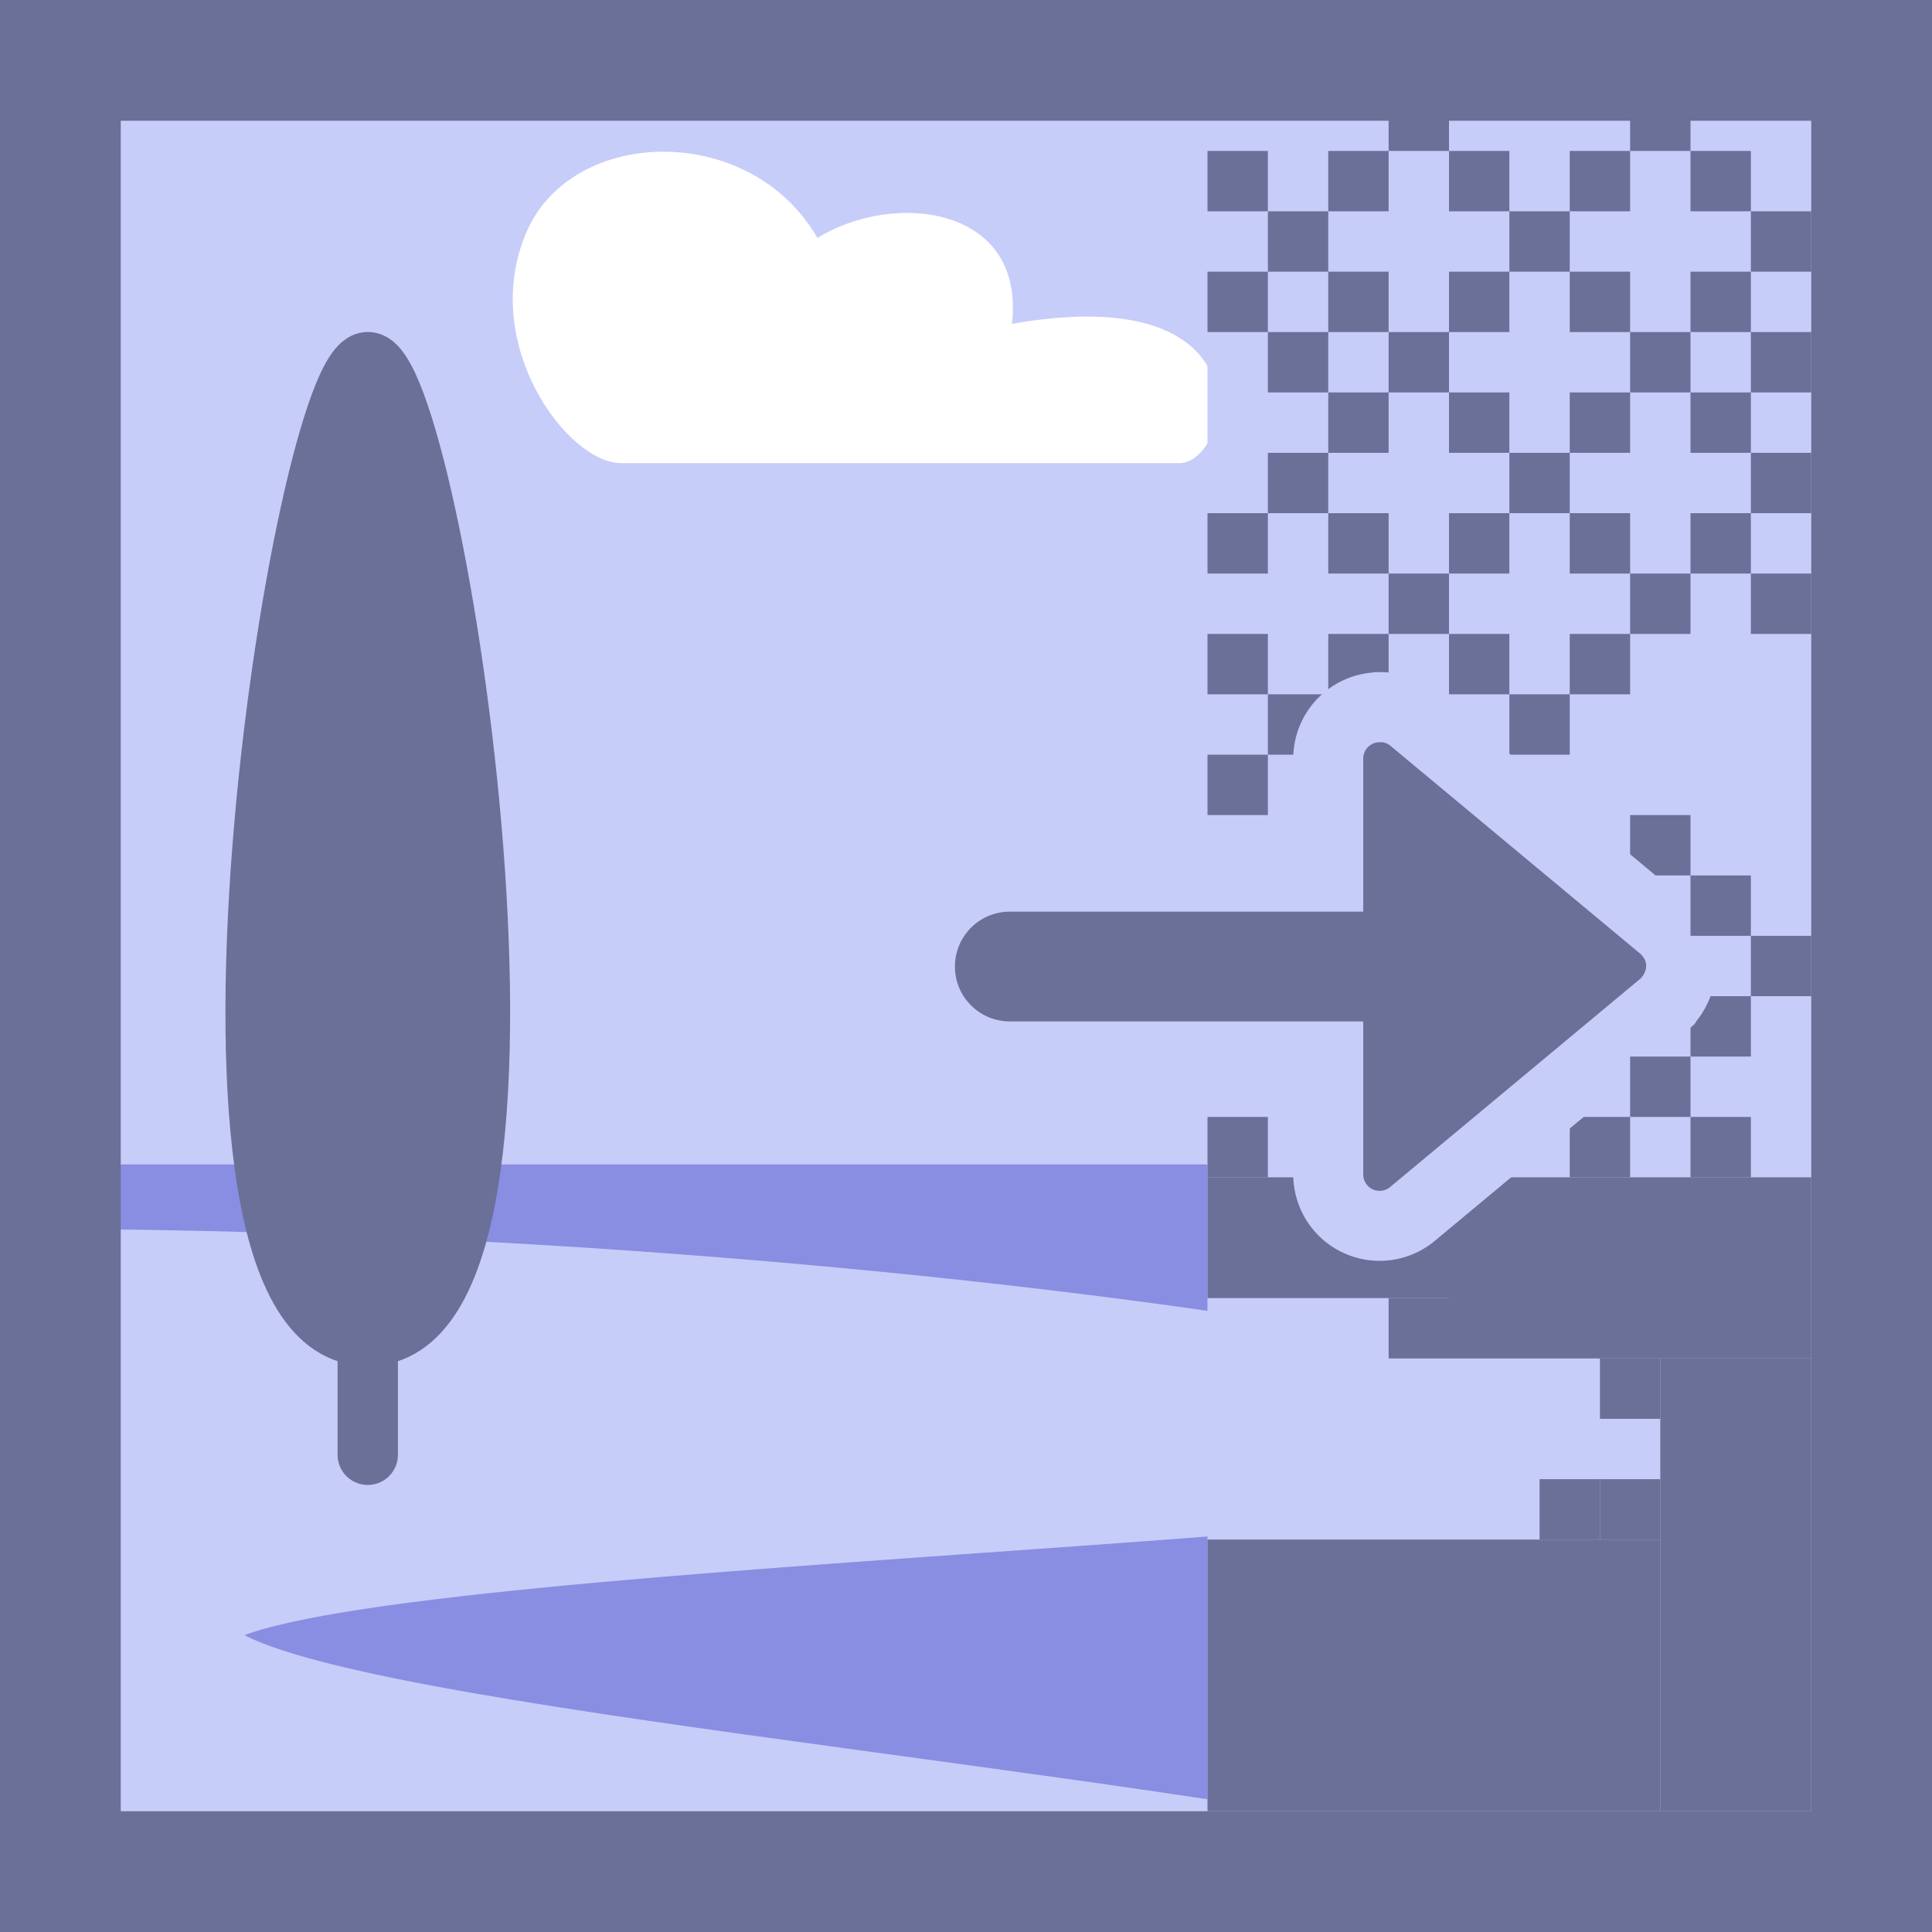 <?xml version="1.0" encoding="UTF-8" standalone="no"?>
<svg
   xmlns:dc="http://purl.org/dc/elements/1.1/"
   xmlns:cc="http://creativecommons.org/ns#"
   xmlns:rdf="http://www.w3.org/1999/02/22-rdf-syntax-ns#"
   xmlns:svg="http://www.w3.org/2000/svg"
   xmlns="http://www.w3.org/2000/svg"
   xmlns:sodipodi="http://sodipodi.sourceforge.net/DTD/sodipodi-0.dtd"
   xmlns:inkscape="http://www.inkscape.org/namespaces/inkscape"
   width="64"
   height="64"
   viewBox="0 0 64 64"
   version="1.1"
   id="svg1484"
   inkscape:version="1.0 (1.0+r73+1)"
   sodipodi:docname="floyd-steinberg.svg">
  <rect x="0" y="0" width="64" height="64" fill="#333333" stroke="none"/>
  <defs
     id="defs1478" />
  <sodipodi:namedview
     id="base"
     pagecolor="#ffffff"
     bordercolor="#666666"
     borderopacity="1.0"
     inkscape:pageopacity="0.0"
     inkscape:pageshadow="2"
     inkscape:zoom="5.6568543"
     inkscape:cx="-10.683465"
     inkscape:cy="48.488789"
     inkscape:document-units="px"
     inkscape:current-layer="layer1"
     inkscape:document-rotation="0"
     showgrid="false"
     fit-margin-top="0"
     fit-margin-left="0"
     fit-margin-right="0"
     fit-margin-bottom="0"
     units="px"
     inkscape:window-width="3840"
     inkscape:window-height="2045"
     inkscape:window-x="3840"
     inkscape:window-y="0"
     inkscape:window-maximized="1"
     inkscape:object-paths="true"
     inkscape:snap-nodes="true"
     showguides="true"
     inkscape:snap-page="false"
     inkscape:snap-others="true">
    <inkscape:grid
       type="xygrid"
       id="grid3598" />
  </sodipodi:namedview>
  <g
     inkscape:label="Layer 1"
     inkscape:groupmode="layer"
     id="layer1"
     transform="translate(-54.271,-92.286)">
    <rect
       style="fill:#ffffff;fill-opacity:1;stroke:none;stroke-width:1.988;stroke-linecap:round;stroke-linejoin:round;stroke-miterlimit:4;stroke-dasharray:none;stroke-opacity:1"
       id="rect921-7-8-7-1-6-3"
       width="62.617"
       height="62.617"
       x="54.771"
       y="92.786" />
    <rect
       style="fill:#c7cdf9;fill-opacity:1;stroke:none;stroke-width:1.118;stroke-linecap:round;stroke-linejoin:round;stroke-miterlimit:4;stroke-dasharray:none;stroke-opacity:1"
       id="rect934-3-7-3-96-9-2"
       width="62.617"
       height="62.617"
       x="54.771"
       y="92.786" />
    <path
       style="fill:#ffffff;fill-opacity:1;stroke:none;stroke-width:1.151px;stroke-linecap:butt;stroke-linejoin:miter;stroke-opacity:1"
       d="m 74.837,107.628 h 18.549 c 1.707,-0.117 2.919,-6.116 -5.594,-4.614 0.452,-3.908 -3.911,-4.416 -6.442,-2.844 -2.221,-3.857 -8.126,-3.699 -9.637,-0.2 -1.591,3.685 1.349,7.657 3.124,7.657 z"
       id="path931-5-9-6-9-8-1"
       sodipodi:nodetypes="ccccscc" />
    <path
       id="path930-6-2-1-3-7-5"
       d="m 54.771,131.858 h 62.617 v 23.545 H 54.771 Z"
       style="fill:#898ee2;fill-opacity:1;stroke:none;stroke-width:1.988;stroke-linecap:butt;stroke-linejoin:miter;stroke-miterlimit:4;stroke-dasharray:none;stroke-opacity:1" />
    <path
       style="fill:#c7cdf9;fill-opacity:1;stroke:none;stroke-width:0.994px;stroke-linecap:butt;stroke-linejoin:miter;stroke-opacity:1"
       d="m 54.771,133.924 8.671,0.204 10.756,0.527 16.57,1.589 14.741,2.337 2.05,0.832 0.258,0.687 -2.239,0.904 -10.629,1.043 -20.069,1.314 -12.412,1.938 -1.429,1.151 1.273,1.061 8.842,2.08 14.447,2.074 15.244,2.62 -46.074,1.118 z"
       id="path2413"
       sodipodi:nodetypes="cccccccccccccccccc" />
    <path
       style="fill:none;stroke:#898ee2;stroke-width:2;stroke-linecap:butt;stroke-linejoin:miter;stroke-miterlimit:4;stroke-dasharray:none;stroke-opacity:1"
       d="M 117.388,131.858 H 54.771"
       id="path2465" />
    <path
       style="fill:none;fill-opacity:1;stroke:#c7cdf9;stroke-width:2;stroke-linecap:butt;stroke-linejoin:miter;stroke-miterlimit:4;stroke-dasharray:none;stroke-opacity:1"
       d="m 54.771,133.993 c 28.37,0 53.519,4.477 53.463,6.036 -0.09,2.526 -46.813,2.966 -47.252,6.26 -0.407,3.054 25.42,4.897 41.503,7.997"
       id="path923-2-0-2-3"
       sodipodi:nodetypes="cssc" />
    <path
       sodipodi:nodetypes="cccccc"
       id="path931-3-2-7-1-66-9-4"
       d="m 117.388,120.156 h -13.443 c -1.26,-0.087 -2.155,-4.515 4.13,-3.406 -0.333,-2.885 2.887,-3.26 4.756,-2.1 0.97,-1.684 2.919,-2.331 4.557,-2.045 z"
       style="fill:#ffffff;fill-opacity:1;stroke:none;stroke-width:0.85px;stroke-linecap:butt;stroke-linejoin:miter;stroke-opacity:1" />
    <path
       id="path926-6-3-2-7-46-0-0"
       d="m 66.453,140.477 v -5.452"
       style="fill:#6a7098;fill-opacity:1;stroke:#6a7098;stroke-width:2;stroke-linecap:round;stroke-linejoin:miter;stroke-miterlimit:4;stroke-dasharray:none;stroke-opacity:1" />
    <path
       sodipodi:nodetypes="zzz"
       id="path928-7-6-2-8-2-2-7"
       d="m 66.453,136.537 c -7.162,0 -2.142,-32.255 0.004,-32.255 2.147,0 7.157,32.255 -0.004,32.255 z"
       style="fill:#6a7098;fill-opacity:1;stroke:#6a7098;stroke-width:2;stroke-linecap:butt;stroke-linejoin:miter;stroke-miterlimit:4;stroke-dasharray:none;stroke-opacity:1" />
    <rect
       y="92.786"
       x="54.771"
       height="62.617"
       width="62.617"
       id="rect932-7-8-4-6-7-5"
       style="fill:none;fill-opacity:1;stroke:none;stroke-width:1.988;stroke-linecap:round;stroke-linejoin:round;stroke-miterlimit:4;stroke-dasharray:none;stroke-opacity:1" />
    <rect
       style="fill:#c7cdf9;fill-opacity:1;stroke:none;stroke-width:0.5;stroke-linecap:round;stroke-miterlimit:4;stroke-dasharray:none;stroke-opacity:1"
       id="rect2964"
       width="22.001"
       height="60"
       x="94.27"
       y="94.286" />
    <rect
       y="94.286"
       x="56.271"
       height="60"
       width="60"
       id="rect4342"
       style="fill:none;stroke:#6a7098;stroke-width:4;stroke-linecap:round;stroke-miterlimit:4;stroke-dasharray:none;stroke-opacity:1" />
    <rect
       style="fill:#6a7098;fill-opacity:1;stroke:none;stroke-width:3;stroke-linecap:round;stroke-linejoin:miter;stroke-miterlimit:4;stroke-dasharray:none;stroke-opacity:1"
       id="rect3578"
       width="2"
       height="2"
       x="104.271"
       y="107.286" />
    <rect
       style="fill:#6a7098;fill-opacity:1;stroke:none;stroke-width:3;stroke-linecap:round;stroke-linejoin:miter;stroke-miterlimit:4;stroke-dasharray:none;stroke-opacity:1"
       id="rect3578-4-2"
       width="2"
       height="2"
       x="104.271"
       y="99.286" />
    <rect
       y="101.286"
       x="106.271"
       height="2"
       width="2"
       id="rect3578-4-2-8"
       style="fill:#6a7098;fill-opacity:1;stroke:none;stroke-width:3;stroke-linecap:round;stroke-linejoin:miter;stroke-miterlimit:4;stroke-dasharray:none;stroke-opacity:1" />
    <rect
       y="97.286"
       x="106.271"
       height="2"
       width="2"
       id="rect3578-4-2-6"
       style="fill:#6a7098;fill-opacity:1;stroke:none;stroke-width:3;stroke-linecap:round;stroke-linejoin:miter;stroke-miterlimit:4;stroke-dasharray:none;stroke-opacity:1" />
    <rect
       y="97.286"
       x="110.271"
       height="2"
       width="2"
       id="rect3578-4-2-2"
       style="fill:#6a7098;fill-opacity:1;stroke:none;stroke-width:3;stroke-linecap:round;stroke-linejoin:miter;stroke-miterlimit:4;stroke-dasharray:none;stroke-opacity:1" />
    <rect
       y="99.286"
       x="112.271"
       height="2"
       width="2"
       id="rect3578-4-2-84"
       style="fill:#6a7098;fill-opacity:1;stroke:none;stroke-width:3;stroke-linecap:round;stroke-linejoin:miter;stroke-miterlimit:4;stroke-dasharray:none;stroke-opacity:1" />
    <rect
       y="107.286"
       x="112.271"
       height="2"
       width="2"
       id="rect3578-4-2-7"
       style="fill:#6a7098;fill-opacity:1;stroke:none;stroke-width:3;stroke-linecap:round;stroke-linejoin:miter;stroke-miterlimit:4;stroke-dasharray:none;stroke-opacity:1" />
    <rect
       y="109.286"
       x="110.271"
       height="2"
       width="2"
       id="rect3578-4-2-24"
       style="fill:#6a7098;fill-opacity:1;stroke:none;stroke-width:3;stroke-linecap:round;stroke-linejoin:miter;stroke-miterlimit:4;stroke-dasharray:none;stroke-opacity:1" />
    <rect
       y="109.286"
       x="106.271"
       height="2"
       width="2"
       id="rect3578-4-2-0"
       style="fill:#6a7098;fill-opacity:1;stroke:none;stroke-width:3;stroke-linecap:round;stroke-linejoin:miter;stroke-miterlimit:4;stroke-dasharray:none;stroke-opacity:1" />
    <rect
       y="105.286"
       x="102.271"
       height="2"
       width="2"
       id="rect3578-4-2-62"
       style="fill:#6a7098;fill-opacity:1;stroke:none;stroke-width:3;stroke-linecap:round;stroke-linejoin:miter;stroke-miterlimit:4;stroke-dasharray:none;stroke-opacity:1" />
    <rect
       y="101.286"
       x="102.271"
       height="2"
       width="2"
       id="rect3578-4-2-9"
       style="fill:#6a7098;fill-opacity:1;stroke:none;stroke-width:3;stroke-linecap:round;stroke-linejoin:miter;stroke-miterlimit:4;stroke-dasharray:none;stroke-opacity:1" />
    <rect
       y="97.286"
       x="102.271"
       height="2"
       width="2"
       id="rect3578-4-2-90"
       style="fill:#6a7098;fill-opacity:1;stroke:none;stroke-width:3;stroke-linecap:round;stroke-linejoin:miter;stroke-miterlimit:4;stroke-dasharray:none;stroke-opacity:1" />
    <rect
       style="fill:#6a7098;fill-opacity:1;stroke:none;stroke-width:3;stroke-linecap:round;stroke-linejoin:miter;stroke-miterlimit:4;stroke-dasharray:none;stroke-opacity:1"
       id="rect3578-4-2-0-8"
       width="2"
       height="2"
       x="102.271"
       y="109.286" />
    <rect
       style="fill:#6a7098;fill-opacity:1;stroke:none;stroke-width:3;stroke-linecap:round;stroke-linejoin:miter;stroke-miterlimit:4;stroke-dasharray:none;stroke-opacity:1"
       id="rect3578-4-2-0-3"
       width="2"
       height="2"
       x="108.271"
       y="111.286" />
    <rect
       style="fill:#6a7098;fill-opacity:1;stroke:none;stroke-width:3;stroke-linecap:round;stroke-linejoin:miter;stroke-miterlimit:4;stroke-dasharray:none;stroke-opacity:1"
       id="rect3578-4-2-0-11"
       width="2"
       height="2"
       x="112.271"
       y="111.286" />
    <rect
       y="115.286"
       x="104.271"
       height="2"
       width="2"
       id="rect3578-0"
       style="fill:#6a7098;fill-opacity:1;stroke:none;stroke-width:3;stroke-linecap:round;stroke-linejoin:miter;stroke-miterlimit:4;stroke-dasharray:none;stroke-opacity:1" />
    <rect
       y="117.286"
       x="102.271"
       height="2"
       width="2"
       id="rect3578-4-2-0-8-1"
       style="fill:#6a7098;fill-opacity:1;stroke:none;stroke-width:3;stroke-linecap:round;stroke-linejoin:miter;stroke-miterlimit:4;stroke-dasharray:none;stroke-opacity:1" />
    <rect
       y="119.286"
       x="108.271"
       height="2"
       width="2"
       id="rect3578-4-2-0-3-6"
       style="fill:#6a7098;fill-opacity:1;stroke:none;stroke-width:3;stroke-linecap:round;stroke-linejoin:miter;stroke-miterlimit:4;stroke-dasharray:none;stroke-opacity:1" />
    <rect
       y="123.286"
       x="104.271"
       height="2"
       width="2"
       id="rect3578-3"
       style="fill:#6a7098;fill-opacity:1;stroke:none;stroke-width:3;stroke-linecap:round;stroke-linejoin:miter;stroke-miterlimit:4;stroke-dasharray:none;stroke-opacity:1" />
    <rect
       style="fill:#6a7098;fill-opacity:1;stroke:none;stroke-width:3;stroke-linecap:round;stroke-linejoin:miter;stroke-miterlimit:4;stroke-dasharray:none;stroke-opacity:1"
       id="rect3578-4-2-7-0"
       width="2"
       height="2"
       x="112.271"
       y="123.286" />
    <rect
       style="fill:#6a7098;fill-opacity:1;stroke:none;stroke-width:3;stroke-linecap:round;stroke-linejoin:miter;stroke-miterlimit:4;stroke-dasharray:none;stroke-opacity:1"
       id="rect3578-4-2-24-5"
       width="2"
       height="2"
       x="110.271"
       y="125.286" />
    <rect
       style="fill:#6a7098;fill-opacity:1;stroke:none;stroke-width:3;stroke-linecap:round;stroke-linejoin:miter;stroke-miterlimit:4;stroke-dasharray:none;stroke-opacity:1"
       id="rect3578-4-2-0-6"
       width="2"
       height="2"
       x="106.271"
       y="125.286" />
    <rect
       y="125.286"
       x="102.271"
       height="2"
       width="2"
       id="rect3578-4-2-0-8-6"
       style="fill:#6a7098;fill-opacity:1;stroke:none;stroke-width:3;stroke-linecap:round;stroke-linejoin:miter;stroke-miterlimit:4;stroke-dasharray:none;stroke-opacity:1" />
    <rect
       y="121.286"
       x="106.271"
       height="2"
       width="2"
       id="rect3578-4-2-7-0-6"
       style="fill:#6a7098;fill-opacity:1;stroke:none;stroke-width:3;stroke-linecap:round;stroke-linejoin:miter;stroke-miterlimit:4;stroke-dasharray:none;stroke-opacity:1" />
    <rect
       y="113.286"
       x="106.271"
       height="2"
       width="2"
       id="rect3578-4-2-7-0-2"
       style="fill:#6a7098;fill-opacity:1;stroke:none;stroke-width:3;stroke-linecap:round;stroke-linejoin:miter;stroke-miterlimit:4;stroke-dasharray:none;stroke-opacity:1" />
    <rect
       y="113.286"
       x="102.271"
       height="2"
       width="2"
       id="rect3578-4-2-7-0-5"
       style="fill:#6a7098;fill-opacity:1;stroke:none;stroke-width:3;stroke-linecap:round;stroke-linejoin:miter;stroke-miterlimit:4;stroke-dasharray:none;stroke-opacity:1" />
    <rect
       y="129.286"
       x="102.271"
       height="2"
       width="2"
       id="rect3578-4-2-7-0-8"
       style="fill:#6a7098;fill-opacity:1;stroke:none;stroke-width:3;stroke-linecap:round;stroke-linejoin:miter;stroke-miterlimit:4;stroke-dasharray:none;stroke-opacity:1" />
    <rect
       y="129.286"
       x="106.271"
       height="2"
       width="2"
       id="rect3578-4-2-7-0-7"
       style="fill:#6a7098;fill-opacity:1;stroke:none;stroke-width:3;stroke-linecap:round;stroke-linejoin:miter;stroke-miterlimit:4;stroke-dasharray:none;stroke-opacity:1" />
    <rect
       y="129.286"
       x="110.271"
       height="2"
       width="2"
       id="rect3578-4-2-7-0-28"
       style="fill:#6a7098;fill-opacity:1;stroke:none;stroke-width:3;stroke-linecap:round;stroke-linejoin:miter;stroke-miterlimit:4;stroke-dasharray:none;stroke-opacity:1" />
    <rect
       y="131.286"
       x="102.271"
       height="6"
       width="12"
       id="rect3578-4-2-7-0-29"
       style="fill:#6a7098;fill-opacity:1;stroke:none;stroke-width:3;stroke-linecap:round;stroke-linejoin:miter;stroke-miterlimit:4;stroke-dasharray:none;stroke-opacity:1" />
    <rect
       style="fill:#6a7098;fill-opacity:1;stroke:none;stroke-width:3;stroke-linecap:round;stroke-linejoin:miter;stroke-miterlimit:4;stroke-dasharray:none;stroke-opacity:1"
       id="rect3578-4-2-0-8-6-0"
       width="2"
       height="2"
       x="100.271"
       y="119.286" />
    <rect
       style="fill:#6a7098;fill-opacity:1;stroke:none;stroke-width:3;stroke-linecap:round;stroke-linejoin:miter;stroke-miterlimit:4;stroke-dasharray:none;stroke-opacity:1"
       id="rect3578-4-2-0-8-6-7"
       width="2"
       height="2"
       x="100.271"
       y="111.286" />
    <rect
       style="fill:#6a7098;fill-opacity:1;stroke:none;stroke-width:3;stroke-linecap:round;stroke-linejoin:miter;stroke-miterlimit:4;stroke-dasharray:none;stroke-opacity:1"
       id="rect3578-4-2-0-8-6-3"
       width="2"
       height="2"
       x="100.271"
       y="103.286" />
    <rect
       style="fill:#6a7098;fill-opacity:1;stroke:none;stroke-width:3;stroke-linecap:round;stroke-linejoin:miter;stroke-miterlimit:4;stroke-dasharray:none;stroke-opacity:1"
       id="rect3578-4-2-0-8-6-5"
       width="2"
       height="2"
       x="100.271"
       y="95.286" />
    <rect
       style="fill:#6a7098;fill-opacity:1;stroke:none;stroke-width:3;stroke-linecap:round;stroke-linejoin:miter;stroke-miterlimit:4;stroke-dasharray:none;stroke-opacity:1"
       id="rect3578-4-2-0-8-6-1"
       width="2"
       height="2"
       x="108.271"
       y="95.286" />
    <rect
       style="fill:#6a7098;fill-opacity:1;stroke:none;stroke-width:3;stroke-linecap:round;stroke-linejoin:miter;stroke-miterlimit:4;stroke-dasharray:none;stroke-opacity:1"
       id="rect3955"
       width="8"
       height="4"
       x="94.271"
       y="131.286" />
    <rect
       style="fill:#6a7098;fill-opacity:1;stroke:none;stroke-width:3;stroke-linecap:round;stroke-linejoin:miter;stroke-miterlimit:4;stroke-dasharray:none;stroke-opacity:1"
       id="rect3957"
       width="5"
       height="15"
       x="109.271"
       y="137.286" />
    <rect
       style="fill:#6a7098;fill-opacity:1;stroke:none;stroke-width:3;stroke-linecap:round;stroke-linejoin:miter;stroke-miterlimit:4;stroke-dasharray:none;stroke-opacity:1"
       id="rect3959"
       width="15"
       height="9"
       x="94.271"
       y="143.286" />
    <rect
       y="135.286"
       x="100.271"
       height="2"
       width="2"
       id="rect3578-4-2-0-8-6-9-9"
       style="fill:#6a7098;fill-opacity:1;stroke:none;stroke-width:3;stroke-linecap:round;stroke-linejoin:miter;stroke-miterlimit:4;stroke-dasharray:none;stroke-opacity:1" />
    <rect
       y="137.286"
       x="107.271"
       height="2"
       width="2"
       id="rect3578-4-2-0-8-6-9-1"
       style="fill:#6a7098;fill-opacity:1;stroke:none;stroke-width:3;stroke-linecap:round;stroke-linejoin:miter;stroke-miterlimit:4;stroke-dasharray:none;stroke-opacity:1" />
    <rect
       style="fill:#6a7098;fill-opacity:1;stroke:none;stroke-width:3;stroke-linecap:round;stroke-linejoin:miter;stroke-miterlimit:4;stroke-dasharray:none;stroke-opacity:1"
       id="rect3578-4-2-0-8-6-9-1-0"
       width="2"
       height="2"
       x="107.271"
       y="141.286" />
    <rect
       style="fill:#6a7098;fill-opacity:1;stroke:none;stroke-width:3;stroke-linecap:round;stroke-linejoin:miter;stroke-miterlimit:4;stroke-dasharray:none;stroke-opacity:1"
       id="rect3578-4-2-0-8-6-9-1-7"
       width="2"
       height="2"
       x="105.271"
       y="141.286" />
    <rect
       style="fill:#6a7098;fill-opacity:1;stroke:none;stroke-width:3;stroke-linecap:round;stroke-linejoin:miter;stroke-miterlimit:4;stroke-dasharray:none;stroke-opacity:1"
       id="rect3578-4-2-0-8-6-9-1-5"
       width="2"
       height="2"
       x="98.271"
       y="129.286" />
    <rect
       style="fill:#6a7098;fill-opacity:1;stroke:none;stroke-width:3;stroke-linecap:round;stroke-linejoin:miter;stroke-miterlimit:4;stroke-dasharray:none;stroke-opacity:1"
       id="rect3578-4-2-0-8-6-9-1-8"
       width="2"
       height="2"
       x="98.271"
       y="125.286" />
    <rect
       style="fill:#6a7098;fill-opacity:1;stroke:none;stroke-width:3;stroke-linecap:round;stroke-linejoin:miter;stroke-miterlimit:4;stroke-dasharray:none;stroke-opacity:1"
       id="rect3578-4-2-0-8-6-9-1-70"
       width="2"
       height="2"
       x="98.271"
       y="121.286" />
    <rect
       style="fill:#6a7098;fill-opacity:1;stroke:none;stroke-width:3;stroke-linecap:round;stroke-linejoin:miter;stroke-miterlimit:4;stroke-dasharray:none;stroke-opacity:1"
       id="rect3578-4-2-0-8-6-9-1-4"
       width="2"
       height="2"
       x="98.271"
       y="117.286" />
    <rect
       style="fill:#6a7098;fill-opacity:1;stroke:none;stroke-width:3;stroke-linecap:round;stroke-linejoin:miter;stroke-miterlimit:4;stroke-dasharray:none;stroke-opacity:1"
       id="rect3578-4-2-0-8-6-9-1-80"
       width="2"
       height="2"
       x="106.271"
       y="105.286" />
    <rect
       style="fill:#6a7098;fill-opacity:1;stroke:none;stroke-width:3;stroke-linecap:round;stroke-linejoin:miter;stroke-miterlimit:4;stroke-dasharray:none;stroke-opacity:1"
       id="rect3578-4-2-0-8-6-9-1-42"
       width="2"
       height="2"
       x="108.271"
       y="103.286" />
    <rect
       style="fill:#6a7098;fill-opacity:1;stroke:none;stroke-width:3;stroke-linecap:round;stroke-linejoin:miter;stroke-miterlimit:4;stroke-dasharray:none;stroke-opacity:1"
       id="rect3578-4-2-0-8-6-9-1-9"
       width="2"
       height="2"
       x="110.271"
       y="101.286" />
    <rect
       style="fill:#6a7098;fill-opacity:1;stroke:none;stroke-width:3;stroke-linecap:round;stroke-linejoin:miter;stroke-miterlimit:4;stroke-dasharray:none;stroke-opacity:1"
       id="rect3578-4-2-0-8-6-9-1-6"
       width="2"
       height="2"
       x="110.271"
       y="105.286" />
    <rect
       style="fill:#6a7098;fill-opacity:1;stroke:none;stroke-width:3;stroke-linecap:round;stroke-linejoin:miter;stroke-miterlimit:4;stroke-dasharray:none;stroke-opacity:1"
       id="rect3578-4-2-0-8-6-9-1-1"
       width="2"
       height="2"
       x="112.271"
       y="103.286" />
    <rect
       style="fill:#6a7098;fill-opacity:1;stroke:none;stroke-width:3;stroke-linecap:round;stroke-linejoin:miter;stroke-miterlimit:4;stroke-dasharray:none;stroke-opacity:1"
       id="rect3578-4-2-0-8-6-9-1-04"
       width="2"
       height="2"
       x="98.271"
       y="113.286" />
    <rect
       style="fill:#6a7098;fill-opacity:1;stroke:none;stroke-width:3;stroke-linecap:round;stroke-linejoin:miter;stroke-miterlimit:4;stroke-dasharray:none;stroke-opacity:1"
       id="rect3578-4-2-0-8-6-9-1-2"
       width="2"
       height="2"
       x="98.271"
       y="109.286" />
    <rect
       style="fill:#6a7098;fill-opacity:1;stroke:none;stroke-width:3;stroke-linecap:round;stroke-linejoin:miter;stroke-miterlimit:4;stroke-dasharray:none;stroke-opacity:1"
       id="rect3578-4-2-0-8-6-9-1-22"
       width="2"
       height="2"
       x="98.271"
       y="105.286" />
    <rect
       style="fill:#6a7098;fill-opacity:1;stroke:none;stroke-width:3;stroke-linecap:round;stroke-linejoin:miter;stroke-miterlimit:4;stroke-dasharray:none;stroke-opacity:1"
       id="rect3578-4-2-0-8-6-9-1-05"
       width="2"
       height="2"
       x="98.271"
       y="101.286" />
    <rect
       style="fill:#6a7098;fill-opacity:1;stroke:none;stroke-width:3;stroke-linecap:round;stroke-linejoin:miter;stroke-miterlimit:4;stroke-dasharray:none;stroke-opacity:1"
       id="rect3578-4-2-0-8-6-9-1-52"
       width="2"
       height="2"
       x="98.271"
       y="97.286" />
    <rect
       y="107.286"
       x="96.271"
       height="2"
       width="2"
       id="rect3578-4-2-0-8-6-9-1-22-9"
       style="fill:#6a7098;fill-opacity:1;stroke:none;stroke-width:3;stroke-linecap:round;stroke-linejoin:miter;stroke-miterlimit:4;stroke-dasharray:none;stroke-opacity:1" />
    <rect
       y="103.286"
       x="96.271"
       height="2"
       width="2"
       id="rect3578-4-2-0-8-6-9-1-22-2"
       style="fill:#6a7098;fill-opacity:1;stroke:none;stroke-width:3;stroke-linecap:round;stroke-linejoin:miter;stroke-miterlimit:4;stroke-dasharray:none;stroke-opacity:1" />
    <rect
       y="99.286"
       x="96.271"
       height="2"
       width="2"
       id="rect3578-4-2-0-8-6-9-1-22-8"
       style="fill:#6a7098;fill-opacity:1;stroke:none;stroke-width:3;stroke-linecap:round;stroke-linejoin:miter;stroke-miterlimit:4;stroke-dasharray:none;stroke-opacity:1" />
    <rect
       y="115.286"
       x="96.271"
       height="2"
       width="2"
       id="rect3578-4-2-0-8-6-9-1-22-80"
       style="fill:#6a7098;fill-opacity:1;stroke:none;stroke-width:3;stroke-linecap:round;stroke-linejoin:miter;stroke-miterlimit:4;stroke-dasharray:none;stroke-opacity:1" />
    <rect
       y="123.286"
       x="96.271"
       height="2"
       width="2"
       id="rect3578-4-2-0-8-6-9-1-22-09"
       style="fill:#6a7098;fill-opacity:1;stroke:none;stroke-width:3;stroke-linecap:round;stroke-linejoin:miter;stroke-miterlimit:4;stroke-dasharray:none;stroke-opacity:1" />
    <rect
       y="129.286"
       x="94.271"
       height="2"
       width="2"
       id="rect3578-4-2-0-8-6-9-1-22-96"
       style="fill:#6a7098;fill-opacity:1;stroke:none;stroke-width:3;stroke-linecap:round;stroke-linejoin:miter;stroke-miterlimit:4;stroke-dasharray:none;stroke-opacity:1" />
    <rect
       y="125.286"
       x="94.271"
       height="2"
       width="2"
       id="rect3578-4-2-0-8-6-9-1-22-25"
       style="fill:#6a7098;fill-opacity:1;stroke:none;stroke-width:3;stroke-linecap:round;stroke-linejoin:miter;stroke-miterlimit:4;stroke-dasharray:none;stroke-opacity:1" />
    <rect
       y="121.286"
       x="94.271"
       height="2"
       width="2"
       id="rect3578-4-2-0-8-6-9-1-22-44"
       style="fill:#6a7098;fill-opacity:1;stroke:none;stroke-width:3;stroke-linecap:round;stroke-linejoin:miter;stroke-miterlimit:4;stroke-dasharray:none;stroke-opacity:1" />
    <rect
       y="117.286"
       x="94.271"
       height="2"
       width="2"
       id="rect3578-4-2-0-8-6-9-1-22-99"
       style="fill:#6a7098;fill-opacity:1;stroke:none;stroke-width:3;stroke-linecap:round;stroke-linejoin:miter;stroke-miterlimit:4;stroke-dasharray:none;stroke-opacity:1" />
    <rect
       y="113.286"
       x="94.271"
       height="2"
       width="2"
       id="rect3578-4-2-0-8-6-9-1-22-36"
       style="fill:#6a7098;fill-opacity:1;stroke:none;stroke-width:3;stroke-linecap:round;stroke-linejoin:miter;stroke-miterlimit:4;stroke-dasharray:none;stroke-opacity:1" />
    <rect
       y="109.286"
       x="94.271"
       height="2"
       width="2"
       id="rect3578-4-2-0-8-6-9-1-22-05"
       style="fill:#6a7098;fill-opacity:1;stroke:none;stroke-width:3;stroke-linecap:round;stroke-linejoin:miter;stroke-miterlimit:4;stroke-dasharray:none;stroke-opacity:1" />
    <rect
       y="101.286"
       x="94.271"
       height="2"
       width="2"
       id="rect3578-4-2-0-8-6-9-1-22-02"
       style="fill:#6a7098;fill-opacity:1;stroke:none;stroke-width:3;stroke-linecap:round;stroke-linejoin:miter;stroke-miterlimit:4;stroke-dasharray:none;stroke-opacity:1" />
    <rect
       y="97.286"
       x="94.271"
       height="2"
       width="2"
       id="rect3578-4-2-0-8-6-9-1-22-94"
       style="fill:#6a7098;fill-opacity:1;stroke:none;stroke-width:3;stroke-linecap:round;stroke-linejoin:miter;stroke-miterlimit:4;stroke-dasharray:none;stroke-opacity:1" />
    <path
       id="path3045-9-0-5"
       style="color:#000000;font-style:normal;font-variant:normal;font-weight:normal;font-stretch:normal;font-size:medium;line-height:normal;font-family:sans-serif;font-variant-ligatures:normal;font-variant-position:normal;font-variant-caps:normal;font-variant-numeric:normal;font-variant-alternates:normal;font-variant-east-asian:normal;font-feature-settings:normal;font-variation-settings:normal;text-indent:0;text-align:start;text-decoration:none;text-decoration-line:none;text-decoration-style:solid;text-decoration-color:#000000;letter-spacing:normal;word-spacing:normal;text-transform:none;writing-mode:lr-tb;direction:ltr;text-orientation:mixed;dominant-baseline:auto;baseline-shift:baseline;text-anchor:start;white-space:normal;shape-padding:0;shape-margin:0;inline-size:0;clip-rule:nonzero;display:inline;overflow:visible;visibility:visible;isolation:auto;mix-blend-mode:normal;color-interpolation:sRGB;color-interpolation-filters:linearRGB;solid-color:#000000;solid-opacity:1;vector-effect:none;fill:#6a7098;fill-opacity:1;fill-rule:nonzero;stroke:#c7cdf9;stroke-width:2.318;stroke-linecap:round;stroke-linejoin:miter;stroke-miterlimit:4;stroke-dasharray:none;stroke-dashoffset:0;stroke-opacity:1;color-rendering:auto;image-rendering:auto;shape-rendering:auto;text-rendering:auto;enable-background:accumulate;stop-color:#000000"
       d="m 99.939,115.715 a 1.701,1.701 0 0 0 -1.668,1.701 v 3.911 H 87.722 a 2.977,2.977 0 0 0 -2.977,2.977 2.977,2.977 0 0 0 2.977,2.977 h 10.549 v 3.912 a 1.701,1.701 0 0 0 2.789,1.307 l 8.238,-6.858 0.011,-0.008 a 1.701,1.701 0 0 0 0.027,-0.023 1.701,1.701 0 0 0 0.05,-0.043 1.701,1.701 0 0 0 7.1e-4,-0.002 1.701,1.701 0 0 0 0.071,-0.068 1.701,1.701 0 0 0 0.025,-0.025 1.701,1.701 0 0 0 0.015,-0.016 1.701,1.701 0 0 0 0.048,-0.055 1.701,1.701 0 0 0 0.004,-0.003 1.701,1.701 0 0 0 0.004,-0.006 1.701,1.701 0 0 0 0.058,-0.073 1.701,1.701 0 0 0 0.004,-0.006 1.701,1.701 0 0 0 0.053,-0.076 1.701,1.701 0 0 0 0.004,-0.008 1.701,1.701 0 0 0 0.05,-0.08 1.701,1.701 0 0 0 0.004,-0.008 1.701,1.701 0 0 0 0.008,-0.013 1.701,1.701 0 0 0 0.04,-0.075 1.701,1.701 0 0 0 0.04,-0.086 1.701,1.701 0 0 0 0.004,-0.008 1.701,1.701 0 0 0 0.033,-0.088 1.701,1.701 0 0 0 0.004,-0.007 1.701,1.701 0 0 0 0.03,-0.09 1.701,1.701 0 0 0 0.004,-0.007 1.701,1.701 0 0 0 0.023,-0.091 1.701,1.701 0 0 0 0.004,-0.007 1.701,1.701 0 0 0 0.017,-0.091 1.701,1.701 0 0 0 0.004,-0.008 1.701,1.701 0 0 0 0.013,-0.093 1.701,1.701 0 0 0 0,-0.006 1.701,1.701 0 0 0 0.008,-0.093 1.701,1.701 0 0 0 5.5e-4,-0.008 1.701,1.701 0 0 0 0.004,-0.093 1.701,1.701 0 0 0 5.5e-4,-0.008 1.701,1.701 0 0 0 -0.005,-0.093 1.701,1.701 0 0 0 0,-0.006 1.701,1.701 0 0 0 -0.01,-0.095 1.701,1.701 0 0 0 -5.4e-4,-0.007 1.701,1.701 0 0 0 -0.015,-0.093 1.701,1.701 0 0 0 -5.5e-4,-0.007 1.701,1.701 0 0 0 -0.022,-0.091 1.701,1.701 0 0 0 -5.5e-4,-0.007 1.701,1.701 0 0 0 -0.027,-0.091 1.701,1.701 0 0 0 -5.5e-4,-0.007 1.701,1.701 0 0 0 -0.032,-0.088 1.701,1.701 0 0 0 -0.004,-0.007 1.701,1.701 0 0 0 -0.036,-0.086 1.701,1.701 0 0 0 -0.004,-0.007 1.701,1.701 0 0 0 -0.041,-0.083 1.701,1.701 0 0 0 -0.004,-0.007 1.701,1.701 0 0 0 -0.046,-0.081 1.701,1.701 0 0 0 -0.004,-0.007 1.701,1.701 0 0 0 -0.053,-0.078 1.701,1.701 0 0 0 -0.037,-0.05 1.701,1.701 0 0 0 -0.023,-0.032 1.701,1.701 0 0 0 -0.005,-0.005 1.701,1.701 0 0 0 -0.021,-0.029 1.701,1.701 0 0 0 -0.028,-0.032 1.701,1.701 0 0 0 -0.015,-0.018 1.701,1.701 0 0 0 -0.024,-0.025 1.701,1.701 0 0 0 -0.047,-0.048 1.701,1.701 0 0 0 -0.025,-0.024 1.701,1.701 0 0 0 -0.049,-0.046 1.701,1.701 0 0 0 -0.027,-0.023 1.701,1.701 0 0 0 -0.005,-0.005 l -8.276,-6.888 a 1.701,1.701 0 0 0 -1.121,-0.394 z" />
    <rect
       style="fill:#6a7098;fill-opacity:1;stroke:none;stroke-width:3;stroke-linecap:round;stroke-linejoin:miter;stroke-miterlimit:4;stroke-dasharray:none;stroke-opacity:1"
       id="rect3578-4-2-0-1-4-4"
       width="2"
       height="2"
       x="108.271"
       y="127.286" />
    <rect
       style="fill:#6a7098;fill-opacity:1;stroke:none;stroke-width:3;stroke-linecap:round;stroke-linejoin:miter;stroke-miterlimit:4;stroke-dasharray:none;stroke-opacity:1"
       id="rect3578-4-2-0-1-4"
       width="2"
       height="2"
       x="100.271"
       y="127.286" />
    <rect
       style="fill:#6a7098;fill-opacity:1;stroke:none;stroke-width:3;stroke-linecap:round;stroke-linejoin:miter;stroke-miterlimit:4;stroke-dasharray:none;stroke-opacity:1"
       id="rect3578-4-2-0-1-4-1"
       width="2"
       height="2"
       x="102.271"
       y="121.286" />
    <rect
       style="fill:#6a7098;fill-opacity:1;stroke:none;stroke-width:3;stroke-linecap:round;stroke-linejoin:miter;stroke-miterlimit:4;stroke-dasharray:none;stroke-opacity:1"
       id="rect3578-4-2-0-1-4-46"
       width="2"
       height="2"
       x="110.271"
       y="121.286" />
  </g>
</svg>
